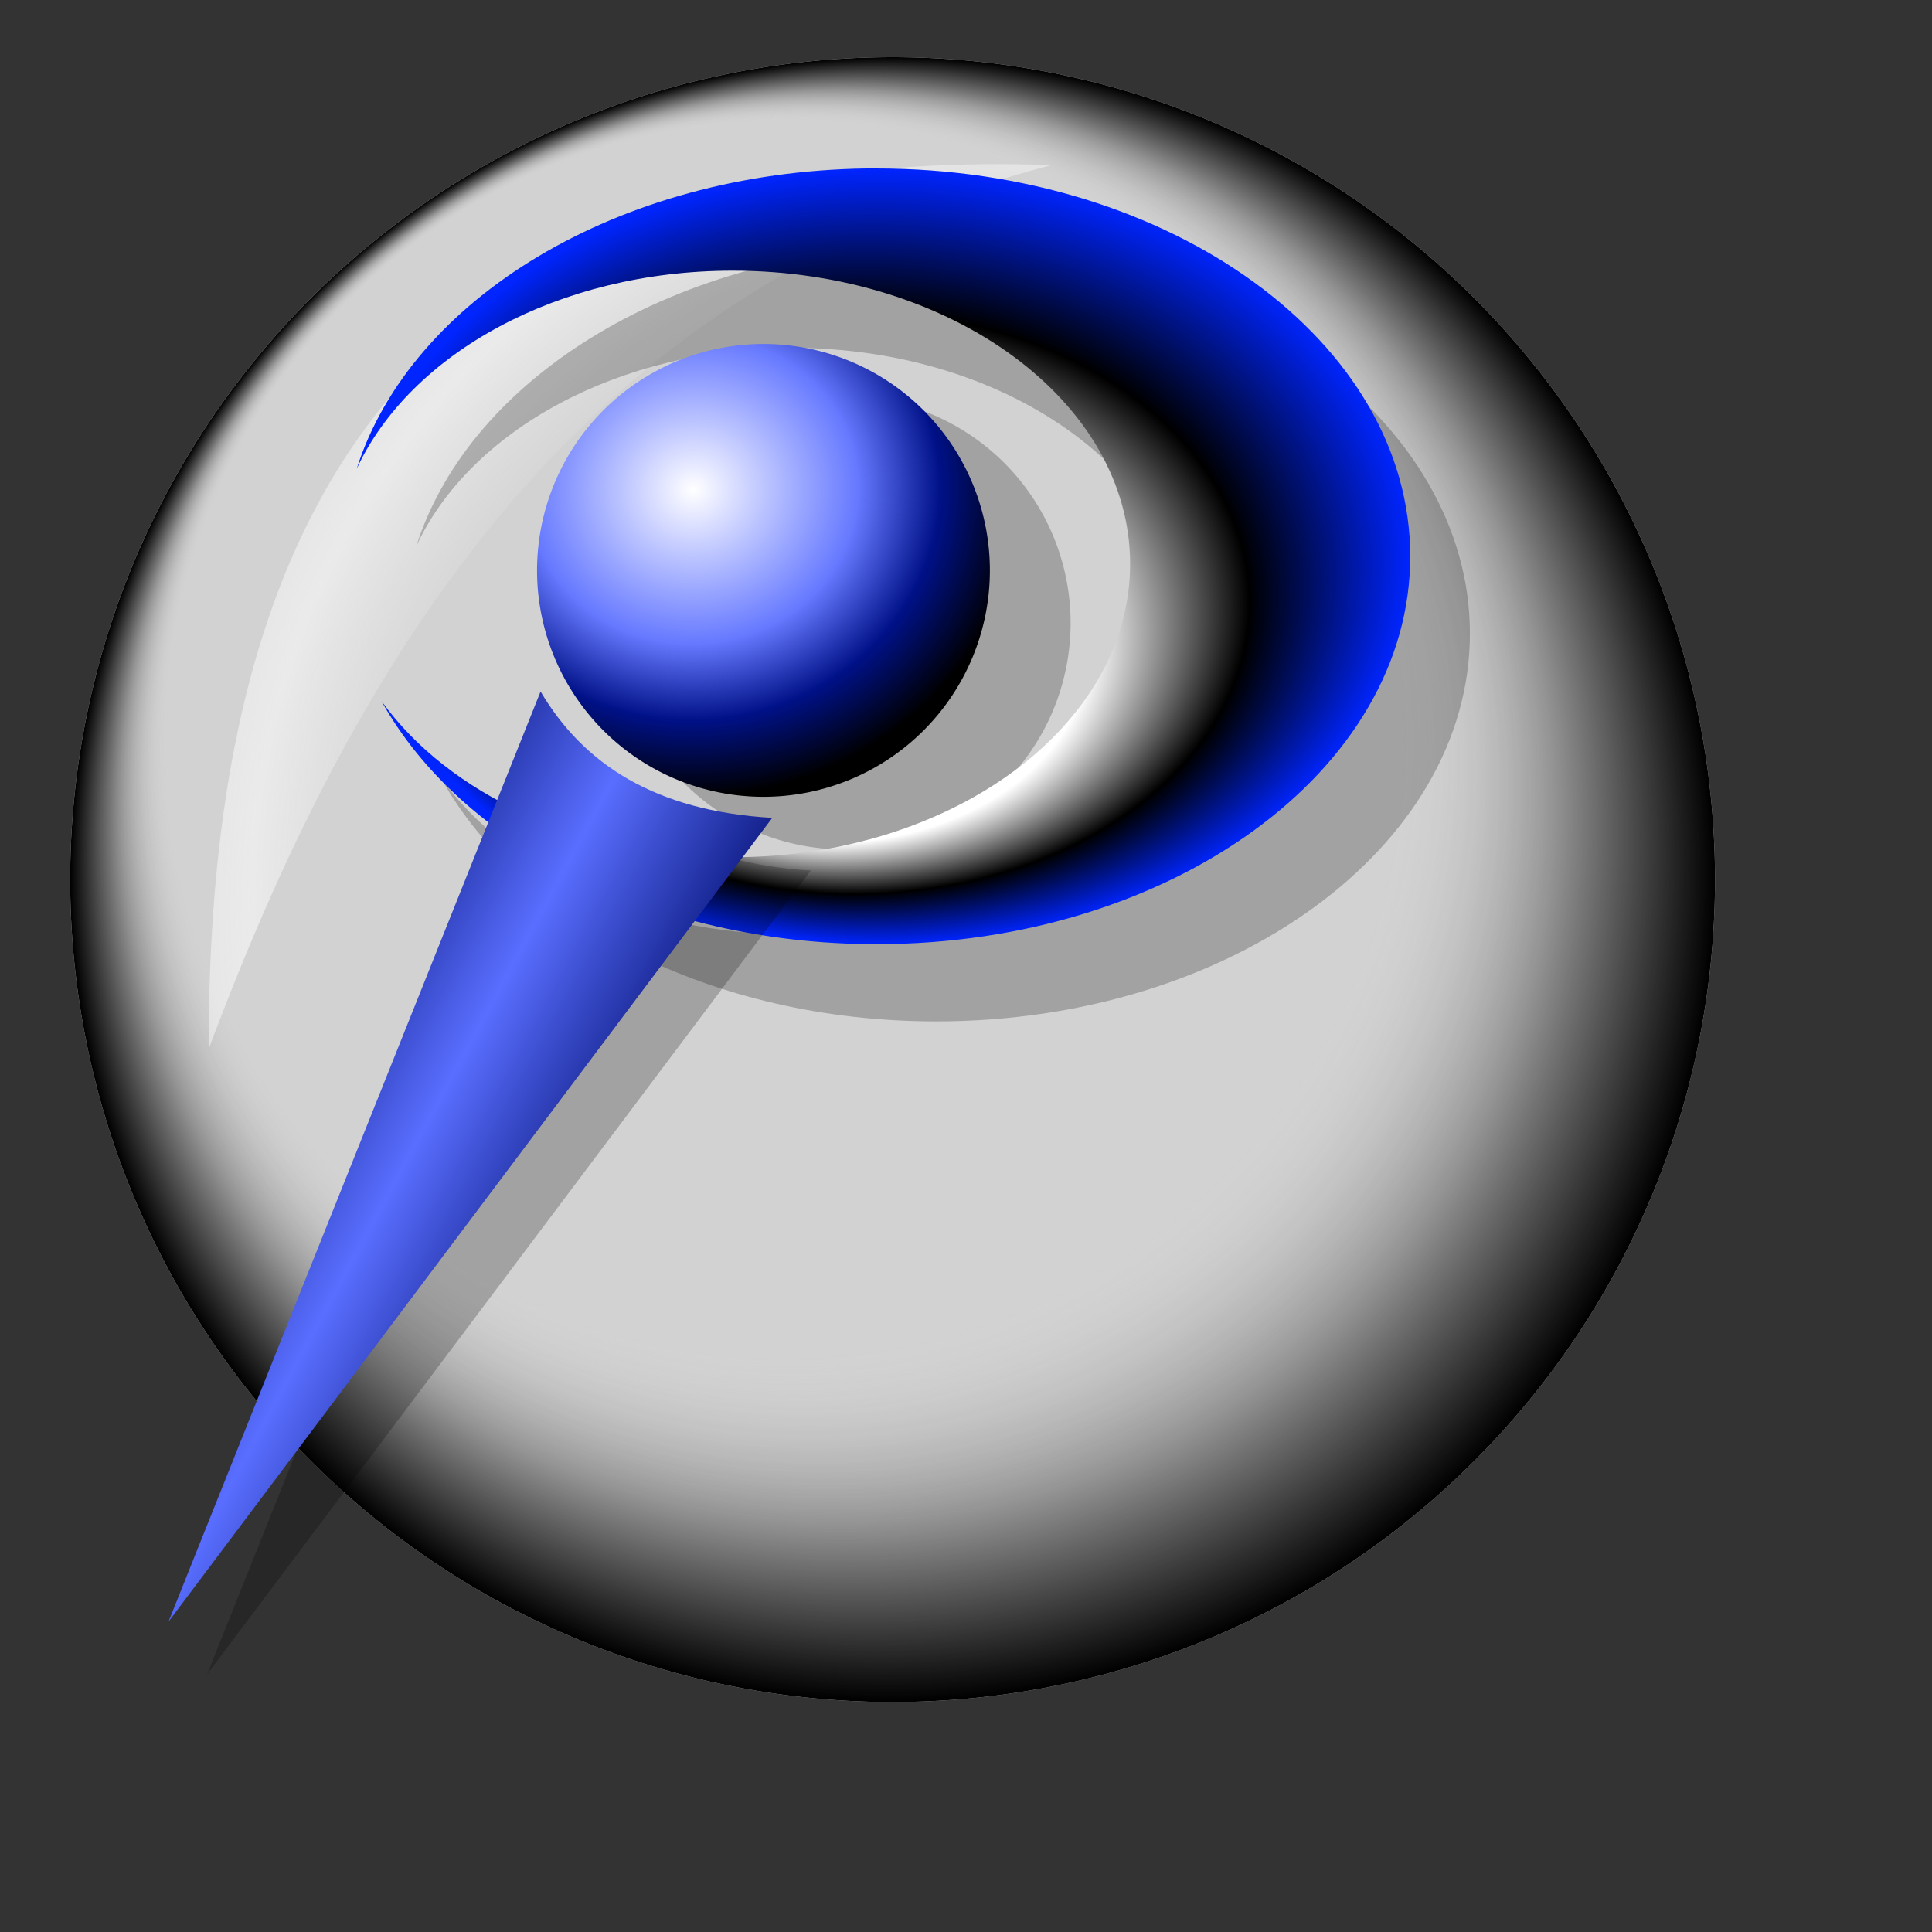 <?xml version="1.0" encoding="UTF-8" standalone="no"?>
<!-- Created with Inkscape (http://www.inkscape.org/) -->
<svg
   xmlns:dc="http://purl.org/dc/elements/1.1/"
   xmlns:cc="http://web.resource.org/cc/"
   xmlns:rdf="http://www.w3.org/1999/02/22-rdf-syntax-ns#"
   xmlns:svg="http://www.w3.org/2000/svg"
   xmlns="http://www.w3.org/2000/svg"
   xmlns:xlink="http://www.w3.org/1999/xlink"
   xmlns:sodipodi="http://inkscape.sourceforge.net/DTD/sodipodi-0.dtd"
   xmlns:inkscape="http://www.inkscape.org/namespaces/inkscape"
   id="svg2"
   sodipodi:version="0.32"
   inkscape:version="0.43"
   width="256pt"
   height="256pt"
   sodipodi:docbase="C:\temp"
   sodipodi:docname="pov.svg"
   version="1.0">
  <rect width="100%" height="100%" fill="#333333" stroke="none"/>
  <defs
     id="defs5">
    <linearGradient
       inkscape:collect="always"
       id="linearGradient2246">
      <stop
         style="stop-color:#596eff;stop-opacity:1"
         offset="0"
         id="stop2248" />
      <stop
         style="stop-color:#000c6b;stop-opacity:1"
         offset="1"
         id="stop2250" />
    </linearGradient>
    <linearGradient
       id="linearGradient2232">
      <stop
         style="stop-color:#ffffff;stop-opacity:1;"
         offset="0"
         id="stop2234" />
      <stop
         id="stop2240"
         offset="0.5"
         style="stop-color:#6679ff;stop-opacity:1;" />
      <stop
         style="stop-color:#001188;stop-opacity:1;"
         offset="0.75"
         id="stop2242" />
      <stop
         style="stop-color:#000000;stop-opacity:1;"
         offset="1"
         id="stop2236" />
    </linearGradient>
    <linearGradient
       id="linearGradient2218">
      <stop
         style="stop-color:#ffffff;stop-opacity:1;"
         offset="0"
         id="stop2220" />
      <stop
         id="stop2226"
         offset="0.5"
         style="stop-color:#ffffff;stop-opacity:1;" />
      <stop
         style="stop-color:#000000;stop-opacity:1;"
         offset="0.75"
         id="stop2228" />
      <stop
         style="stop-color:#0025ff;stop-opacity:1;"
         offset="1"
         id="stop2222" />
    </linearGradient>
    <linearGradient
       id="linearGradient2201">
      <stop
         style="stop-color:#d2d2d2;stop-opacity:0"
         offset="0"
         id="stop2203" />
      <stop
         id="stop2209"
         offset="0.5"
         style="stop-color:#e8e8e8;stop-opacity:0;" />
      <stop
         style="stop-color:#f3f3f3;stop-opacity:1;"
         offset="0.75"
         id="stop2211" />
      <stop
         style="stop-color:#ffffff;stop-opacity:0;"
         offset="1"
         id="stop2205" />
    </linearGradient>
    <linearGradient
       id="linearGradient2185">
      <stop
         style="stop-color:#d2d2d2;stop-opacity:0;"
         offset="0"
         id="stop2187" />
      <stop
         id="stop2193"
         offset="0.5"
         style="stop-color:#d2d2d2;stop-opacity:0;" />
      <stop
         style="stop-color:#d2d2d2;stop-opacity:0;"
         offset="0.75"
         id="stop2195" />
      <stop
         id="stop2197"
         offset="0.875"
         style="stop-color:#000000;stop-opacity:0.316;" />
      <stop
         style="stop-color:#000000;stop-opacity:1;"
         offset="1"
         id="stop2189" />
    </linearGradient>
    <radialGradient
       inkscape:collect="always"
       xlink:href="#linearGradient2185"
       id="radialGradient2191"
       cx="199.794"
       cy="65.455"
       fx="168.129"
       fy="23.988"
       r="60.315"
       gradientUnits="userSpaceOnUse" />
    <radialGradient
       inkscape:collect="always"
       xlink:href="#linearGradient2201"
       id="radialGradient2207"
       cx="206.338"
       cy="68.54"
       fx="206.635"
       fy="58.627"
       r="31.412"
       gradientTransform="matrix(3.917,-3.997,3.745,3.671,-883.795,732.892)"
       gradientUnits="userSpaceOnUse" />
    <radialGradient
       inkscape:collect="always"
       xlink:href="#linearGradient2218"
       id="radialGradient2224"
       cx="-120.422"
       cy="211.154"
       fx="-139.647"
       fy="252.424"
       r="86.328"
       gradientTransform="matrix(1.078,-9.986657e-7,7.353275e-7,0.794,285.904,-69.324)"
       gradientUnits="userSpaceOnUse" />
    <radialGradient
       inkscape:collect="always"
       xlink:href="#linearGradient2232"
       id="radialGradient2238"
       cx="-98.295"
       cy="185.736"
       fx="-98.295"
       fy="185.736"
       r="40"
       gradientUnits="userSpaceOnUse"
       gradientTransform="matrix(0.107,1.353,-1.449,0.115,181.369,297.397)" />
    <linearGradient
       inkscape:collect="always"
       xlink:href="#linearGradient2246"
       id="linearGradient2252"
       x1="81.36"
       y1="183.876"
       x2="113.368"
       y2="201.24"
       gradientUnits="userSpaceOnUse"
       spreadMethod="reflect"
       gradientTransform="translate(4.961,-5.581)" />
  </defs>
  <sodipodi:namedview
     inkscape:window-height="683"
     inkscape:window-width="1023"
     inkscape:pageshadow="2"
     inkscape:pageopacity="0.0"
     borderopacity="1.0"
     bordercolor="#666666"
     pagecolor="#ffffff"
     id="base"
     inkscape:zoom="1.6125"
     inkscape:cx="128.57054"
     inkscape:cy="160"
     inkscape:window-x="-3"
     inkscape:window-y="8"
     inkscape:current-layer="svg2" />
  <path
     sodipodi:type="arc"
     style="opacity:1;fill:#d2d2d2;fill-opacity:1;stroke:none;stroke-width:1.5;stroke-linecap:round;stroke-linejoin:round;stroke-miterlimit:4;stroke-dasharray:none;stroke-opacity:1"
     id="path1308"
     sodipodi:cx="199.79404"
     sodipodi:cy="65.455055"
     sodipodi:rx="60.315178"
     sodipodi:ry="60.315178"
     d="M 260.109 65.455 A 60.315 60.315 0 1 1  139.479,65.455 A 60.315 60.315 0 1 1  260.109 65.455 z"
     transform="matrix(2.409,0,0,2.409,-323.605,-2.279)" />
  <path
     d="M 260.109 65.455 A 60.315 60.315 0 1 1  139.479,65.455 A 60.315 60.315 0 1 1  260.109 65.455 z"
     sodipodi:ry="60.315178"
     sodipodi:rx="60.315178"
     sodipodi:cy="65.455055"
     sodipodi:cx="199.79404"
     id="path1310"
     style="opacity:1;fill:url(#radialGradient2191);fill-opacity:1;stroke:none;stroke-width:1.5;stroke-linecap:round;stroke-linejoin:round;stroke-miterlimit:4;stroke-dasharray:none;stroke-opacity:1"
     sodipodi:type="arc"
     transform="matrix(2.409,0,0,2.409,-323.605,-2.279)" />
  <path
     style="opacity:0.739;fill:url(#radialGradient2207);fill-opacity:1;fill-rule:evenodd;stroke:none;stroke-width:0;stroke-linecap:butt;stroke-linejoin:miter;stroke-miterlimit:4;stroke-dasharray:none;stroke-opacity:1"
     d="M 36.862,185.341 C 36.873,111.837 56.622,24.649 185.771,29.169 C 105.161,50.252 64.533,111.318 36.862,185.341 z "
     id="path2199"
     sodipodi:nodetypes="ccc" />
  <path
     id="path2256"
     d="M 163.577,43.408 C 119.668,44.015 83.085,66.498 73.56,96.468 C 83.023,76.107 109.213,61.465 139.995,61.465 C 178.745,61.465 210.203,84.678 210.203,113.279 C 210.203,141.88 178.745,165.093 139.995,165.093 C 113.102,165.093 89.728,153.904 77.94,137.502 C 91.89,162.674 125.794,180.455 165.397,180.455 C 217.432,180.455 259.692,149.759 259.692,111.932 C 259.692,74.105 217.432,43.408 165.397,43.408 C 164.787,43.408 164.184,43.4 163.577,43.408 z "
     style="opacity:1;fill:#000000;fill-opacity:0.23;stroke:none;stroke-width:0;stroke-linecap:round;stroke-linejoin:round;stroke-miterlimit:4;stroke-dasharray:none;stroke-opacity:1" />
  <path
     transform="translate(235.039,-89.922)"
     d="M -45.891 200 A 40 40 0 1 1  -125.891,200 A 40 40 0 1 1  -45.891 200 z"
     sodipodi:ry="40"
     sodipodi:rx="40"
     sodipodi:cy="200"
     sodipodi:cx="-85.891472"
     id="path2258"
     style="opacity:1;fill:#000000;fill-opacity:0.23;stroke:none;stroke-width:0;stroke-linecap:round;stroke-linejoin:round;stroke-miterlimit:4;stroke-dasharray:none;stroke-opacity:1"
     sodipodi:type="arc" />
  <path
     style="opacity:1;fill:url(#radialGradient2224);fill-opacity:1;stroke:none;stroke-width:0;stroke-linecap:round;stroke-linejoin:round;stroke-miterlimit:4;stroke-dasharray:none;stroke-opacity:1"
     d="M 153.035,29.765 C 109.125,30.372 72.542,52.855 63.017,82.825 C 72.48,62.464 98.67,47.822 129.452,47.822 C 168.202,47.822 199.66,71.035 199.66,99.636 C 199.66,128.237 168.202,151.45 129.452,151.45 C 102.56,151.45 79.185,140.261 67.397,123.858 C 81.347,149.031 115.252,166.812 154.854,166.812 C 206.889,166.812 249.15,136.115 249.15,98.288 C 249.15,60.461 206.889,29.765 154.854,29.765 C 154.244,29.765 153.642,29.756 153.035,29.765 z "
     id="path2213" />
  <path
     sodipodi:type="arc"
     style="opacity:1;fill:url(#radialGradient2238);fill-opacity:1;stroke:none;stroke-width:0;stroke-linecap:round;stroke-linejoin:round;stroke-miterlimit:4;stroke-dasharray:none;stroke-opacity:1"
     id="path2230"
     sodipodi:cx="-85.891472"
     sodipodi:cy="200"
     sodipodi:rx="40"
     sodipodi:ry="40"
     d="M -45.891 200 A 40 40 0 1 1  -125.891,200 A 40 40 0 1 1  -45.891 200 z"
     transform="translate(220.775,-99.225)" />
  <path
     sodipodi:nodetypes="cccc"
     id="path2254"
     d="M 102.326,131.473 C 109.88,144.243 122.489,152.59 143.256,153.798 L 36.589,295.814 L 102.326,131.473 z "
     style="fill:#000000;fill-opacity:0.23;fill-rule:evenodd;stroke:none;stroke-width:0;stroke-linecap:butt;stroke-linejoin:miter;stroke-miterlimit:4;stroke-dasharray:none;stroke-opacity:1" />
  <path
     style="fill:url(#linearGradient2252);fill-opacity:1;fill-rule:evenodd;stroke:none;stroke-width:0;stroke-linecap:butt;stroke-linejoin:miter;stroke-miterlimit:4;stroke-dasharray:none;stroke-opacity:1"
     d="M 95.504,122.171 C 103.058,134.941 115.667,143.288 136.434,144.496 L 29.767,286.512 L 95.504,122.171 z "
     id="path2244"
     sodipodi:nodetypes="cccc" />
</svg>
